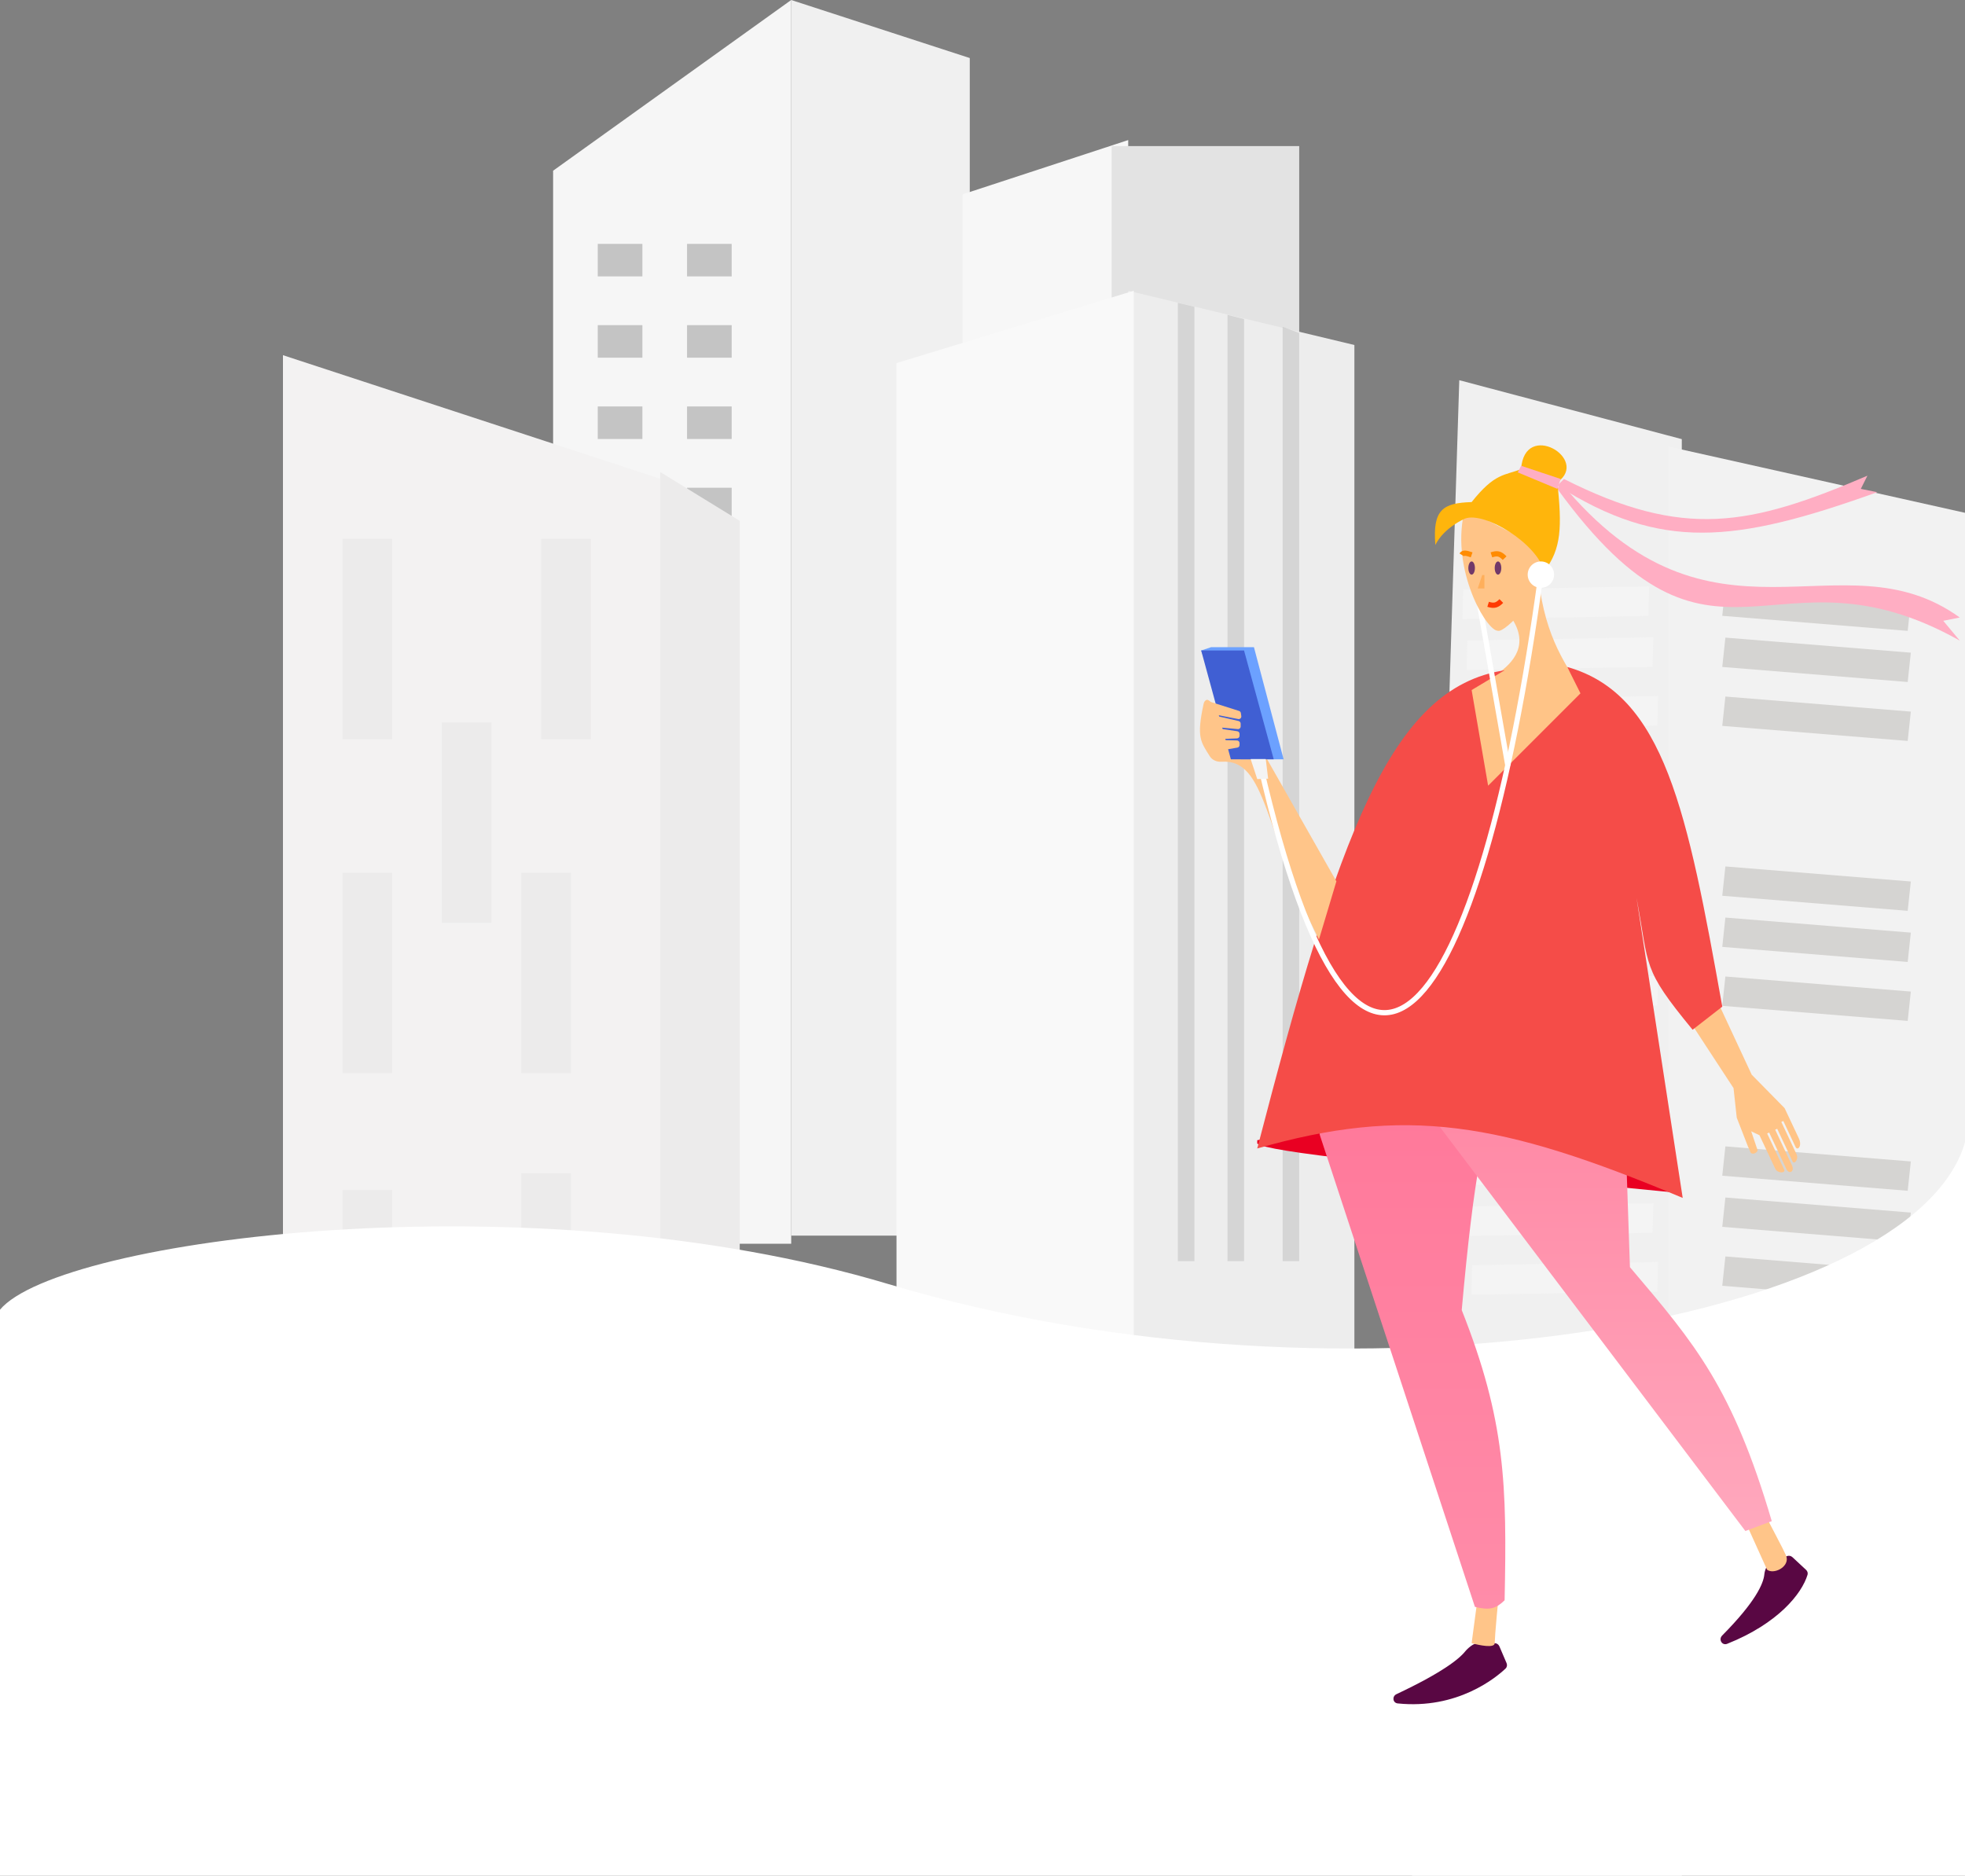 <svg width="375" height="358" viewBox="0 0 375 358" fill="none" xmlns="http://www.w3.org/2000/svg">
<rect x="0" y="0" width="375" height="358" fill="#808080" stroke="none"/>
<path d="M105.554 32.582L150.992 0V237.385H105.554V32.582Z" fill="#F6F6F6"/>
<path d="M150.992 0L185.07 11.079V235.833H150.992V0Z" fill="#F0F0F0"/>
<rect x="114.074" y="46.546" width="8.52" height="6.206" fill="#C4C4C4"/>
<rect x="131.113" y="46.546" width="8.52" height="6.206" fill="#C4C4C4"/>
<rect x="131.113" y="62.061" width="8.52" height="6.206" fill="#C4C4C4"/>
<rect x="114.074" y="62.061" width="8.52" height="6.206" fill="#C4C4C4"/>
<rect x="114.074" y="77.577" width="8.52" height="6.206" fill="#C4C4C4"/>
<rect x="131.113" y="77.577" width="8.52" height="6.206" fill="#C4C4C4"/>
<rect x="131.113" y="93.092" width="8.52" height="6.206" fill="#C4C4C4"/>
<rect x="114.074" y="93.092" width="8.52" height="6.206" fill="#C4C4C4"/>
<rect x="114.074" y="108.607" width="8.52" height="6.206" fill="#C4C4C4"/>
<rect x="131.113" y="108.607" width="8.52" height="6.206" fill="#C4C4C4"/>
<rect x="131.113" y="124.123" width="8.52" height="6.206" fill="#C4C4C4"/>
<rect x="114.074" y="124.123" width="8.52" height="6.206" fill="#C4C4C4"/>
<rect x="114.074" y="139.638" width="8.52" height="6.206" fill="#C4C4C4"/>
<rect x="131.113" y="139.638" width="8.52" height="6.206" fill="#C4C4C4"/>
<rect x="131.113" y="155.154" width="8.52" height="6.206" fill="#C4C4C4"/>
<rect x="114.074" y="155.154" width="8.52" height="6.206" fill="#C4C4C4"/>
<path d="M54 332.267V67.79L126.957 91.689V332.267H54Z" fill="#F3F2F2"/>
<path d="M141.17 99.41L126.01 90.095V332.267L141.17 324.301V99.41Z" fill="#ECEBEB"/>
<rect x="65.37" y="102.841" width="9.475" height="38.238" fill="#ECEBEB"/>
<rect x="103.27" y="102.841" width="9.475" height="38.238" fill="#ECEBEB"/>
<rect x="84.32" y="137.892" width="9.475" height="38.238" fill="#ECEBEB"/>
<rect x="65.37" y="166.571" width="9.475" height="38.238" fill="#ECEBEB"/>
<rect x="99.48" y="166.571" width="9.475" height="38.238" fill="#ECEBEB"/>
<rect x="99.48" y="223.927" width="9.475" height="38.238" fill="#ECEBEB"/>
<rect x="65.37" y="227.114" width="9.475" height="38.238" fill="#ECEBEB"/>
<path d="M183.723 37.087L215.306 26.734V58.944L183.723 72.748V37.087Z" fill="#F7F7F7"/>
<path d="M212.148 57.794V27.884H247.943V69.297L212.148 57.794Z" fill="#E3E3E3"/>
<path d="M258.47 329.276L214.253 343.081L215.306 55.493L258.47 65.846V329.276Z" fill="#EDEDED"/>
<path d="M171.09 69.297L216.359 55.493V344.231L171.09 331.577V69.297Z" fill="#F9F9F9"/>
<path opacity="0.6" d="M224.781 240.699V57.794L227.94 58.548V240.699H224.781Z" fill="#C4C4C4"/>
<path opacity="0.6" d="M234.256 240.699V60.094L237.415 60.885V240.699H234.256Z" fill="#C4C4C4"/>
<path opacity="0.6" d="M244.784 240.699V62.395L247.942 63.545V240.699H244.784Z" fill="#C4C4C4"/>
<path d="M320.953 83.813L278.488 72.564L269.481 358H320.953V83.813Z" fill="#F0F0F0"/>
<path d="M318.38 356.594V85.219L375 97.874V356.594H318.38Z" fill="#F2F2F2"/>
<rect width="35.496" height="5.632" transform="matrix(0.997 0.081 -0.106 0.994 329.272 111.935)" fill="#D5D4D2"/>
<rect width="35.496" height="5.632" transform="matrix(0.997 0.081 -0.106 0.994 329.272 121.693)" fill="#D5D4D2"/>
<rect width="35.496" height="5.632" transform="matrix(0.997 0.081 -0.106 0.994 329.272 132.941)" fill="#D5D4D2"/>
<rect width="35.496" height="5.632" transform="matrix(0.997 0.081 -0.106 0.994 329.272 165.366)" fill="#D5D4D2"/>
<rect width="35.496" height="5.632" transform="matrix(0.997 0.081 -0.106 0.994 329.272 175.124)" fill="#D5D4D2"/>
<rect width="35.496" height="5.632" transform="matrix(0.997 0.081 -0.106 0.994 329.272 186.373)" fill="#D5D4D2"/>
<rect width="35.496" height="5.632" transform="matrix(0.997 0.081 -0.106 0.994 329.272 218.797)" fill="#D5D4D2"/>
<rect width="35.496" height="5.632" transform="matrix(0.997 0.081 -0.106 0.994 329.272 228.555)" fill="#D5D4D2"/>
<rect width="35.496" height="5.632" transform="matrix(0.997 0.081 -0.106 0.994 329.272 239.804)" fill="#D5D4D2"/>
<rect width="35.478" height="5.638" transform="matrix(1 -0.017 -0.025 1 279.243 220.544)" fill="#F4F4F4"/>
<rect width="35.478" height="5.638" transform="matrix(1 -0.017 -0.025 1 280.037 230.264)" fill="#F4F4F4"/>
<rect width="35.478" height="5.638" transform="matrix(1 -0.017 -0.025 1 280.952 241.468)" fill="#F4F4F4"/>
<rect width="35.478" height="5.638" transform="matrix(1 -0.017 -0.025 1 279.243 165.952)" fill="#F4F4F4"/>
<rect width="35.478" height="5.638" transform="matrix(1 -0.017 -0.025 1 280.037 175.672)" fill="#F4F4F4"/>
<rect width="35.478" height="5.638" transform="matrix(1 -0.017 -0.025 1 280.952 186.876)" fill="#F4F4F4"/>
<rect width="35.478" height="5.638" transform="matrix(1 -0.017 -0.025 1 279.243 112.521)" fill="#F4F4F4"/>
<rect width="35.478" height="5.638" transform="matrix(1 -0.017 -0.025 1 280.037 122.241)" fill="#F4F4F4"/>
<rect width="35.478" height="5.638" transform="matrix(1 -0.017 -0.025 1 280.952 133.445)" fill="#F4F4F4"/>
<path d="M169.543 245.074C101.202 224.626 11.281 236.464 0 249.965V358H375V218C365.073 252.573 257.04 271.253 169.543 245.074Z" fill="white"/>
<path d="M306.651 155.621L271.403 153.104L277.068 132.333C277.068 132.333 295.322 127.927 288.398 117.856L293.433 108.414C295.322 132.962 309.169 129.815 306.651 155.621Z" fill="#FFC487"/>
<path d="M320.499 227.695C265.544 222.327 241.796 219.823 239.932 218.254V217.624C271.805 211.081 289.439 213.461 320.499 227.695Z" fill="#E90022"/>
<path d="M266.503 323.344C275.168 319.259 278.414 316.673 279.6 315.202C280.09 314.595 281.213 313.608 281.992 313.608H285.221C285.621 313.608 285.982 313.846 286.14 314.214L287.514 317.42C287.669 317.781 287.599 318.196 287.313 318.466C285.472 320.201 278.131 326.284 266.741 325.112C265.776 325.013 265.626 323.757 266.503 323.344Z" fill="#590743"/>
<path d="M328.658 312.151C335.099 305.652 336.547 302.188 336.706 300.484C336.773 299.769 337.132 298.716 337.789 298.425L340.978 297.015C341.344 296.853 341.771 296.925 342.064 297.197L344.674 299.625C344.932 299.866 345.05 300.223 344.948 300.561C343.859 304.171 339.32 309.868 329.62 313.733C328.637 314.125 327.913 312.903 328.658 312.151Z" fill="#590743"/>
<path d="M280.845 313.608L282.103 304.167L286.509 301.019C285.88 304.796 285.251 312.601 285.251 313.608C285.251 314.615 282.313 314.028 280.845 313.608Z" fill="#FFC589"/>
<path d="M337.227 299.593L333.302 290.914L335.377 285.913C336.84 289.451 340.785 296.272 340.966 297.263C341.314 299.171 338.458 300.524 337.227 299.593Z" fill="#FFC589"/>
<path d="M281.474 306.684L251.891 216.676L249.373 204.087L287.139 203.458C283.161 215.05 281.261 224.336 278.956 250.036C287.328 271.181 287.595 283.451 287.139 305.425C285.497 307.019 284.305 307.388 281.474 306.684Z" fill="url(#paint0_linear)"/>
<path d="M333.087 292.207L269.845 208.554L309.798 204.717L311.057 241.853L311.33 242.175C323.475 256.48 330.636 264.915 338.123 290.319L333.087 292.207Z" fill="url(#paint1_linear)"/>
<path d="M334.293 205.108L325.582 186.414L323.419 181.824L316.152 185.248L330.828 207.675L331.439 213.315L333.645 218.985C334.102 219.719 333.911 220.167 334.525 220.181C334.929 220.191 335.293 219.941 335.43 219.561L334.2 215.918L335.776 216.668C335.776 216.668 338.413 222.266 338.806 223.101C339.2 223.935 340.85 223.987 340.473 223.187C340.096 222.387 337.246 216.336 337.246 216.336L337.628 216.156C337.628 216.156 340.43 222.103 340.921 223.146C341.412 224.189 342.56 223.648 341.959 222.373C341.359 221.098 338.776 215.616 338.776 215.616L339.158 215.435C339.158 215.435 341.818 221.08 342.101 221.683C342.385 222.286 343.336 221.328 342.829 220.25C342.321 219.172 339.945 214.13 339.945 214.13L340.328 213.95C340.328 213.95 342.31 218.157 342.67 218.922C343.031 219.687 343.998 218.764 343.277 217.234C342.557 215.704 340.574 211.496 340.574 211.496L334.293 205.108Z" fill="#FFC487"/>
<path d="M287.139 127.927C265.279 131.249 255.437 159.484 239.932 219.194C268.213 211.108 286.22 213.961 321.128 228.635L312.316 171.357C314.813 184.691 313.262 184.688 323.016 196.534L328.681 192.128C322.036 155.037 317.687 132.546 299.098 127.297L301.616 132.333L283.992 149.956L280.845 131.703L287.139 127.927Z" fill="#F54C48"/>
<path d="M233.105 145.383C241.728 144.77 241.124 158.45 251.707 179.32L255.038 168.21L241.82 144.922L240.561 138.627C239.353 143.326 238.484 144.177 236.785 144.292C236.785 144.292 232.827 134.893 230.613 133.637C230.167 133.384 229.796 133.872 229.688 134.373C228.325 140.71 229.125 141.558 230.886 144.349C231.351 145.087 232.235 145.445 233.105 145.383Z" fill="#FFC589"/>
<path d="M356.376 90.79C333.955 100.4 321.326 102.944 298.469 91.42L297.21 92.679C316.946 105.136 330.879 103.766 358.264 93.938L355.117 93.308L356.376 90.79Z" fill="#FFAEC3"/>
<path d="M374 122.262C338.123 102.12 327.422 134.85 297.21 93.308L297.839 92.049C326.793 127.297 351.341 101.491 374 117.856L370.853 118.485L374 122.262Z" fill="#FFAEC3"/>
<path d="M281.474 110.303L287.768 146.18" stroke="white"/>
<path d="M285.591 120.338C283.167 119.59 276.717 107.961 279.586 97.085L295.321 105.267C295.743 112.001 288.072 119.952 286.171 120.385C285.982 120.429 285.776 120.395 285.591 120.338Z" fill="#FFC487"/>
<path d="M280.845 105.897C279.713 105.503 279.241 105.443 278.956 105.897" stroke="#FF8B00"/>
<path d="M284.621 105.897C285.691 105.55 286.256 105.594 287.139 106.526" stroke="#FF8B00"/>
<path d="M283.992 115.338C285.201 115.714 285.724 115.497 286.51 114.709" stroke="#FF3A00"/>
<ellipse cx="285.88" cy="108.414" rx="0.629" ry="1.259" fill="#723969"/>
<ellipse cx="280.845" cy="108.414" rx="0.629" ry="1.259" fill="#723969"/>
<path d="M283.289 112.314H282.009L282.862 109.754H283.289V110.607V112.314Z" fill="#FFAF5B"/>
<path d="M279.586 98.973C283.312 97.591 293.292 103.663 294.692 109.044C298.034 104.735 298.079 100.482 297.21 92.049C303.504 87.643 290.915 80.09 290.286 89.532C287.139 90.791 285.298 90.208 280.845 95.826C275.404 95.994 273.371 97.215 273.921 104.009C275.581 100.66 279.586 98.973 279.586 98.973Z" fill="#FFB50C"/>
<path d="M289.657 90.161L290.286 88.902L297.839 91.42L297.21 93.308L289.657 90.161Z" fill="#FFAEC3"/>
<path d="M244.967 144.921H236.785L229.232 124.15L231.12 123.521H239.302L244.967 144.921Z" fill="#6CA1FF"/>
<path d="M234.896 144.921L229.232 124.15H237.414L243.079 144.921H234.896Z" fill="#405FD3"/>
<path d="M236.468 135.692L230.397 133.762C230.132 133.678 229.861 133.876 229.861 134.154C229.861 134.198 229.868 134.242 229.882 134.284L230.398 135.832C230.455 136.003 230.6 136.13 230.777 136.165L236.299 137.235C236.635 137.301 236.936 137.017 236.89 136.678L236.812 136.101C236.786 135.91 236.652 135.75 236.468 135.692Z" fill="#FFC589"/>
<path d="M236.382 137.618L230.404 136.235C230.126 136.171 229.861 136.382 229.861 136.667C229.861 136.714 229.869 136.762 229.884 136.807L230.387 138.317C230.45 138.505 230.618 138.639 230.816 138.657L236.224 139.152C236.517 139.179 236.77 138.948 236.77 138.654V138.105C236.77 137.873 236.609 137.671 236.382 137.618Z" fill="#FFC589"/>
<path d="M236.13 139.565L230.407 138.709C230.12 138.666 229.861 138.888 229.861 139.179C229.861 139.23 229.869 139.281 229.885 139.33L230.372 140.789C230.442 141 230.643 141.139 230.865 141.13L236.076 140.928C236.344 140.917 236.556 140.697 236.556 140.428V140.059C236.556 139.812 236.375 139.601 236.13 139.565Z" fill="#FFC589"/>
<path d="M236.071 141.322L230.375 141.159C230.094 141.151 229.861 141.377 229.861 141.659V141.693C229.861 141.747 229.87 141.8 229.887 141.851L230.355 143.255C230.433 143.489 230.67 143.631 230.914 143.589L236.141 142.688C236.381 142.646 236.556 142.438 236.556 142.195V141.822C236.556 141.551 236.341 141.33 236.071 141.322Z" fill="#FFC589"/>
<circle cx="294.062" cy="109.673" r="2.518" fill="white"/>
<path d="M294.063 109.673C282.454 195.115 259.444 228.006 240.561 146.18" stroke="white"/>
<path d="M238.673 144.874L241.556 144.874L242.012 148.623L239.932 148.698L238.673 144.874Z" fill="#F4F4F4"/>
<defs>
<linearGradient id="paint0_linear" x1="268.323" y1="203.458" x2="268.323" y2="307.025" gradientUnits="userSpaceOnUse">
<stop stop-color="#FF7799"/>
<stop offset="1" stop-color="#FF8CA9"/>
</linearGradient>
<linearGradient id="paint1_linear" x1="304.763" y1="204.717" x2="304.763" y2="292.207" gradientUnits="userSpaceOnUse">
<stop stop-color="#FF86A3"/>
<stop offset="1" stop-color="#FFA8BD"/>
</linearGradient>
</defs>
</svg>
